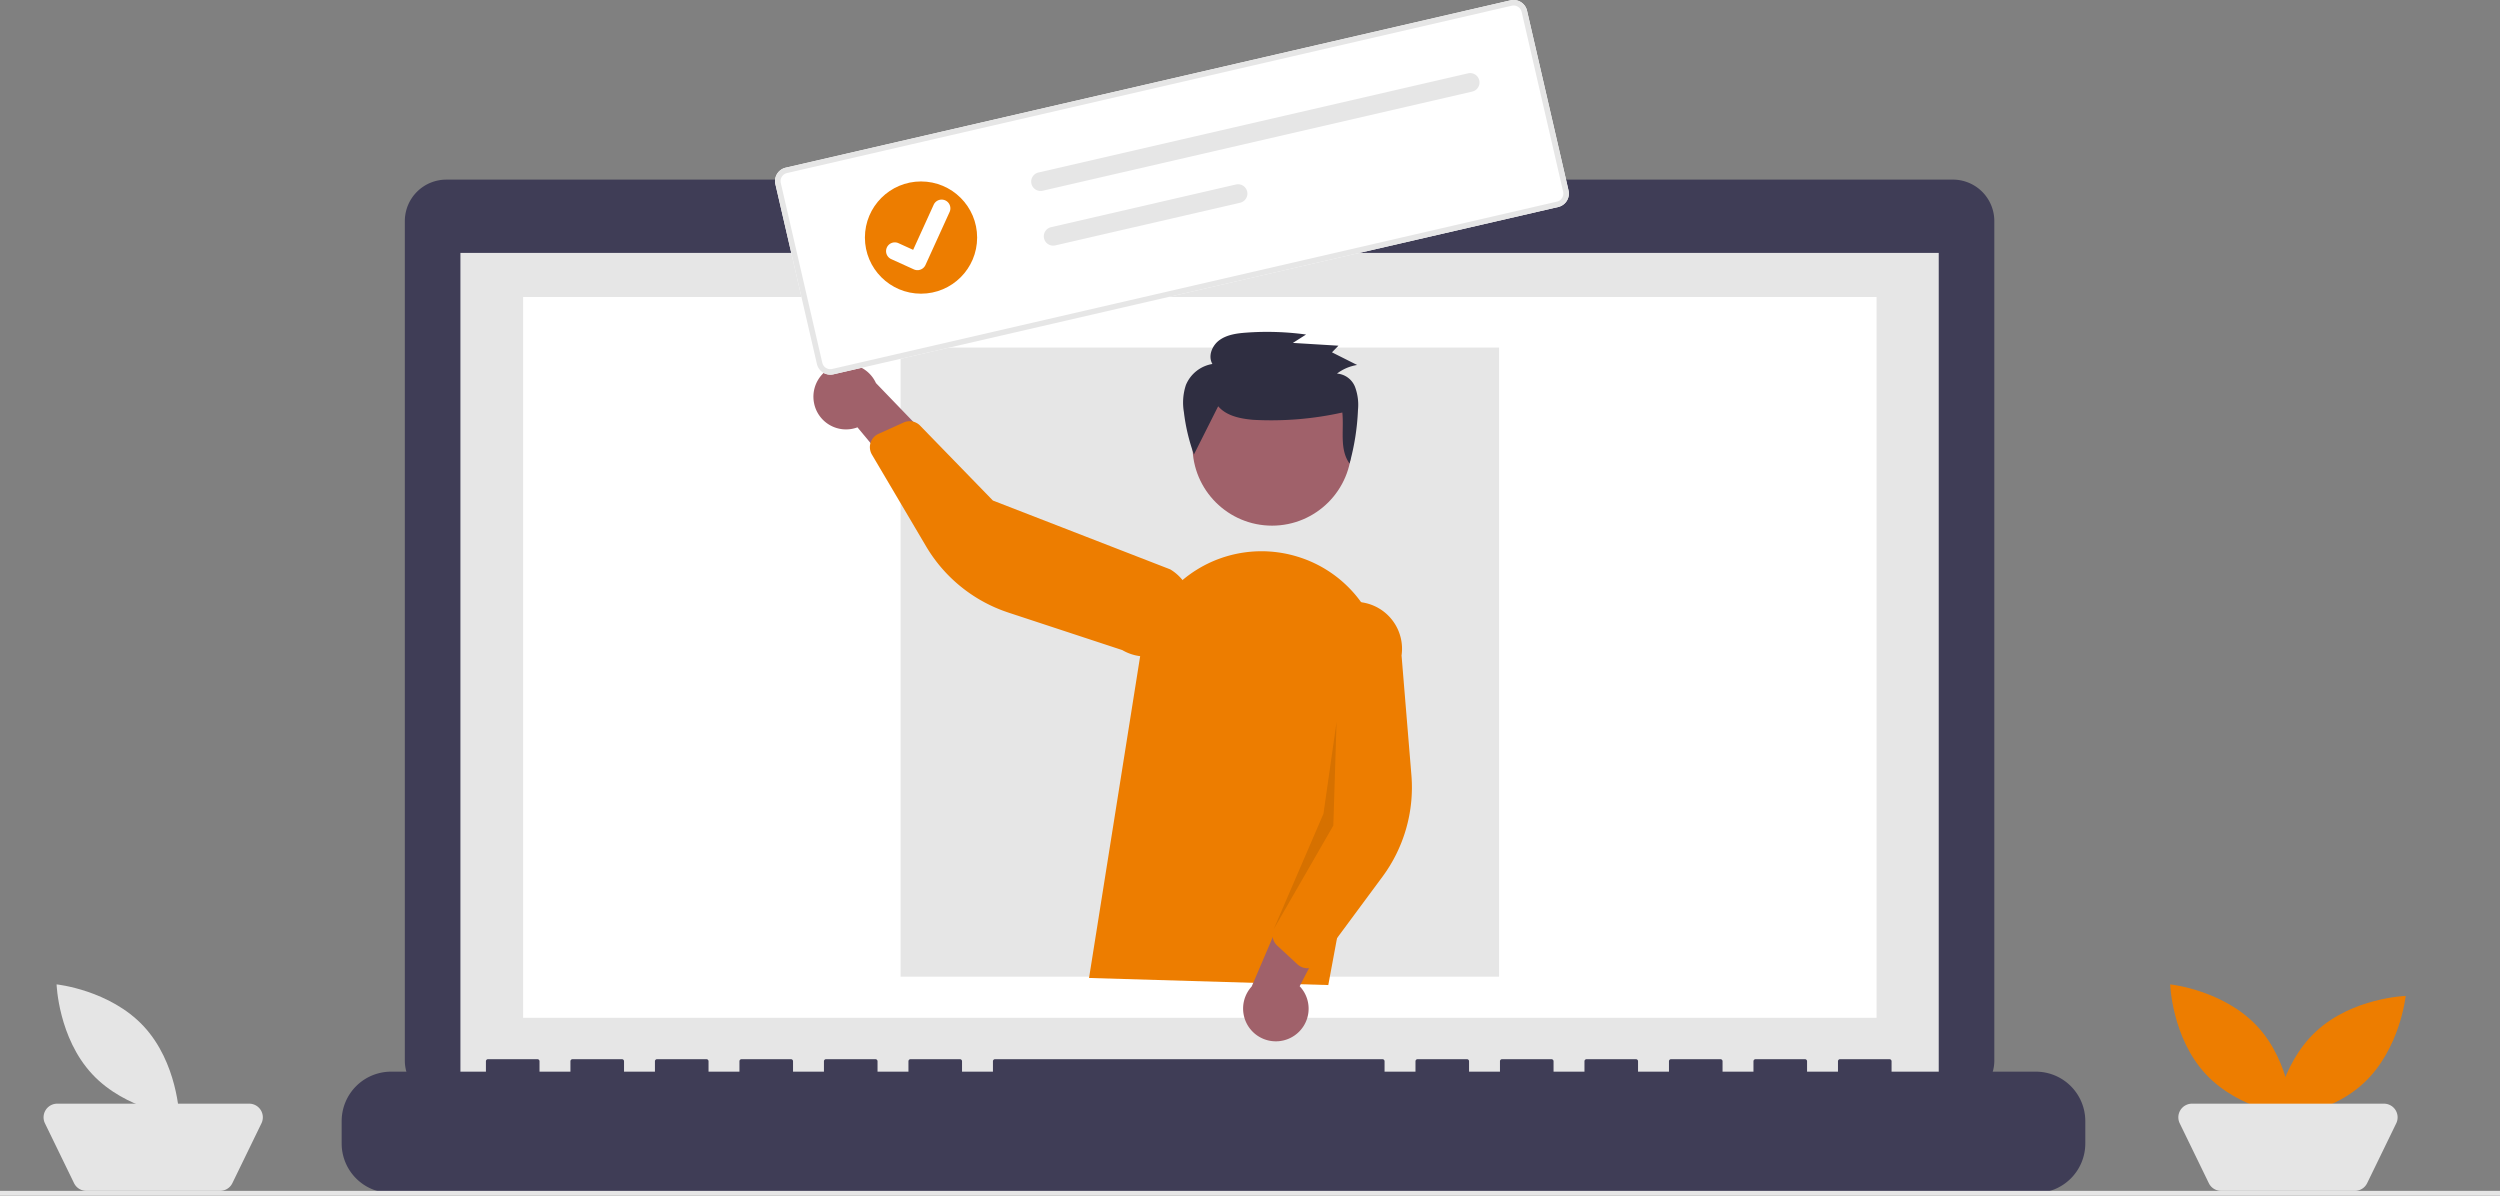 <svg id="Groupe_929" data-name="Groupe 929" xmlns="http://www.w3.org/2000/svg" width="593" height="283.587" viewBox="0 0 593 283.587">
  <rect x="0" y="0" width="593" height="283.587" fill="#808080" stroke="none"/>
  <path id="Path_765" data-name="Path 765" d="M608.5,270.168H463.092v-3H397.157v3H251.147A9.837,9.837,0,0,0,241.31,280h0V479.115a9.837,9.837,0,0,0,9.837,9.837H608.5a9.837,9.837,0,0,0,9.837-9.837V280a9.837,9.837,0,0,0-9.836-9.836Z" transform="translate(-145.284 -227.561)" fill="#3f3d56"/>
  <rect id="Rectangle_125" data-name="Rectangle 125" width="350.653" height="197.804" transform="translate(109.214 59.989)" fill="#e6e6e6"/>
  <rect id="Rectangle_130" data-name="Rectangle 130" width="321.031" height="170.977" transform="translate(124.085 70.449)" fill="#fff"/>
  <circle id="Ellipse_120" data-name="Ellipse 120" cx="3.597" cy="3.597" r="3.597" transform="translate(280.644 47.402)" fill="#6c63ff"/>
  <path id="Path_766" data-name="Path 766" d="M616.358,648.78H582.137v-2.466a.489.489,0,0,0-.489-.489H569.914a.489.489,0,0,0-.489.489h0v2.466h-7.333v-2.466a.489.489,0,0,0-.489-.489H549.87a.489.489,0,0,0-.489.489h0v2.466h-7.333v-2.466a.489.489,0,0,0-.489-.489H529.826a.489.489,0,0,0-.489.489h0v2.466H522v-2.466a.489.489,0,0,0-.489-.489H509.783a.489.489,0,0,0-.489.489h0v2.466H501.96v-2.466a.489.489,0,0,0-.489-.489H489.739a.489.489,0,0,0-.489.489h0v2.466h-7.333v-2.466a.489.489,0,0,0-.489-.489H469.7a.489.489,0,0,0-.489.489h0v2.466h-7.336v-2.466a.489.489,0,0,0-.489-.489H369.474a.489.489,0,0,0-.489.489h0v2.466h-7.333v-2.466a.489.489,0,0,0-.489-.489H349.43a.489.489,0,0,0-.489.489h0v2.466h-7.333v-2.466a.489.489,0,0,0-.489-.489H329.387a.489.489,0,0,0-.489.489h0v2.466h-7.333v-2.466a.489.489,0,0,0-.489-.489H309.343a.489.489,0,0,0-.489.489h0v2.466h-7.332v-2.466a.489.489,0,0,0-.489-.489H289.3a.489.489,0,0,0-.489.489h0v2.466h-7.333v-2.466a.489.489,0,0,0-.489-.489H269.254a.489.489,0,0,0-.489.489h0v2.466h-7.333v-2.466a.489.489,0,0,0-.489-.489H249.208a.489.489,0,0,0-.489.489h0v2.466H226.233A11.733,11.733,0,0,0,214.5,660.513v5.305a11.733,11.733,0,0,0,11.733,11.733H616.358a11.733,11.733,0,0,0,11.733-11.733v-5.305a11.733,11.733,0,0,0-11.733-11.733Z" transform="translate(-133.458 -394.583)" fill="#3f3d56"/>
  <rect id="Rectangle_126" data-name="Rectangle 126" width="141.962" height="149.228" transform="translate(213.619 82.441)" fill="#e6e6e6"/>
  <rect id="Rectangle_128" data-name="Rectangle 128" width="593" height="1.118" transform="translate(0 282.47)" fill="#e6e6e6"/>
  <path id="Path_776" data-name="Path 776" d="M1011.165,624c8.035,8.622,8.45,21.294,8.45,21.294s-12.612-1.307-20.646-9.928-8.45-21.294-8.45-21.294S1003.129,615.377,1011.165,624Z" transform="translate(-475.755 -380.576)" fill="#ed7d00"/>
  <path id="Path_777" data-name="Path 777" d="M1055.9,639.619c-8.622,8.035-21.294,8.45-21.294,8.45s1.307-12.612,9.928-20.647,21.294-8.45,21.294-8.45S1064.528,631.584,1055.9,639.619Z" transform="translate(-495.203 -382.739)" fill="#ed7d00"/>
  <path id="Path_778" data-name="Path 778" d="M1035.843,685.378h-31.712a3.242,3.242,0,0,1-2.917-1.825l-6.9-14.192a3.242,3.242,0,0,1,2.917-4.662h45.521a3.242,3.242,0,0,1,2.917,4.663l-6.9,14.193a3.242,3.242,0,0,1-2.917,1.825Z" transform="translate(-477.283 -402.908)" fill="#e5e5e5"/>
  <path id="Path_779" data-name="Path 779" d="M114.163,624c8.035,8.622,8.45,21.294,8.45,21.294s-12.612-1.307-20.647-9.928-8.45-21.294-8.45-21.294S106.128,615.377,114.163,624Z" transform="translate(-80.093 -380.576)" fill="#e5e5e5"/>
  <path id="Path_780" data-name="Path 780" d="M129.843,685.378H98.131a3.242,3.242,0,0,1-2.917-1.825l-6.9-14.192a3.242,3.242,0,0,1,2.917-4.662h45.521a3.242,3.242,0,0,1,2.917,4.662l-6.9,14.193a3.242,3.242,0,0,1-2.917,1.825Z" transform="translate(-77.652 -402.908)" fill="#e5e5e5"/>
  <circle id="Ellipse_127" data-name="Ellipse 127" cx="18.867" cy="18.867" r="18.867" transform="translate(282.862 86.951)" fill="#a0616a"/>
  <path id="Path_803" data-name="Path 803" d="M531.686,531.471l12.184-76.7a29.081,29.081,0,0,1,36.876-23.352h0A28.993,28.993,0,0,1,601.18,464.65l-12.743,68.5Z" transform="translate(-273.367 -299.495)" fill="#ed7d00"/>
  <path id="Path_804" data-name="Path 804" d="M609.146,607.375a7.725,7.725,0,0,0,1.341-11.768l12.595-24.39L608.9,572.73l-9.786,22.93a7.769,7.769,0,0,0,10.033,11.716Z" transform="translate(-302.208 -361.674)" fill="#a0616a"/>
  <path id="Path_805" data-name="Path 805" d="M617.353,538.666a3.462,3.462,0,0,1-1.864-.884l-4.819-4.453a3.468,3.468,0,0,1-.838-3.882l9.631-22.829L618.1,461.511a11.136,11.136,0,1,1,22.067,3.01h0l2.336,28.355a35.624,35.624,0,0,1-6.866,24.118l-15.019,20.3a3.46,3.46,0,0,1-2.454,1.385A3.421,3.421,0,0,1,617.353,538.666Z" transform="translate(-307.718 -309.035)" fill="#ed7d00"/>
  <path id="Path_806" data-name="Path 806" d="M414.852,359.971a7.725,7.725,0,0,0,10.313,5.824l17.55,21.108,4.136-13.652-17.3-17.951a7.769,7.769,0,0,0-14.7,4.671Z" transform="translate(-221.773 -264.432)" fill="#a0616a"/>
  <path id="Path_807" data-name="Path 807" d="M439.169,379.44a3.462,3.462,0,0,1,1.541-1.372l5.98-2.7a3.468,3.468,0,0,1,3.9.742l17.267,17.769,42.07,16.329a11.136,11.136,0,0,1-11.376,19.147h0l-27.021-8.9A35.623,35.623,0,0,1,452,404.723l-12.841-21.747a3.46,3.46,0,0,1-.319-2.8,3.425,3.425,0,0,1,.332-.736Z" transform="translate(-232.342 -275.152)" fill="#ed7d00"/>
  <path id="Path_808" data-name="Path 808" d="M624.963,502.685l-.768,24.581-14.151,24.592,11.816-27.4Z" transform="translate(-307.93 -331.445)" opacity="0.1"/>
  <path id="Path_696" data-name="Path 696" d="M579.939,354.787c1.946,2.3,5.239,2.953,8.277,3.219a77.914,77.914,0,0,0,21.171-1.729c.43,4.171-.743,8.668,1.714,12.1a56.164,56.164,0,0,0,2-12.734,12.2,12.2,0,0,0-.705-5.454,5.016,5.016,0,0,0-4.273-3.15A10.71,10.71,0,0,1,612.9,345l-5.969-3,1.533-1.574-10.807-.661,3.13-1.989a67.879,67.879,0,0,0-14.219-.447c-2.2.162-4.5.472-6.289,1.748s-2.815,3.812-1.707,5.685a8.255,8.255,0,0,0-6.291,4.992,13.322,13.322,0,0,0-.477,6.406,45.4,45.4,0,0,0,2.381,10.071" transform="translate(-290.987 -258.426)" fill="#2f2e41"/>
  <path id="Path_138" data-name="Path 138" d="M584.2,245.4,412.278,285.089a3.271,3.271,0,0,1-3.919-2.449l-9.846-42.646a3.271,3.271,0,0,1,2.449-3.919l171.919-39.691a3.271,3.271,0,0,1,3.919,2.449l9.845,42.646A3.271,3.271,0,0,1,584.2,245.4Z" transform="translate(-214.589 -196.301)" fill="#fff"/>
  <path id="Path_138-2" data-name="Path 138" d="M584.2,245.4,412.278,285.089a3.271,3.271,0,0,1-3.919-2.449l-9.846-42.646a3.271,3.271,0,0,1,2.449-3.919l171.919-39.691a3.271,3.271,0,0,1,3.919,2.449l9.845,42.646A3.271,3.271,0,0,1,584.2,245.4Zm-182.94-8.048a1.963,1.963,0,0,0-1.469,2.351l9.846,42.646a1.962,1.962,0,0,0,2.351,1.469L583.9,244.125a1.962,1.962,0,0,0,1.469-2.351l-9.846-42.646a1.962,1.962,0,0,0-2.351-1.469Z" transform="translate(-214.589 -196.301)" fill="#e6e6e6"/>
  <path id="Path_139" data-name="Path 139" d="M508.861,250.9a2.218,2.218,0,0,0,.99,4.325l.008,0,101.9-23.524a2.218,2.218,0,1,0-1-4.323Z" transform="translate(-262.539 -209.982)" fill="#e6e6e6"/>
  <path id="Path_140" data-name="Path 140" d="M514.218,284.678a2.218,2.218,0,1,0,.991,4.325l.007,0,43.846-10.123a2.218,2.218,0,0,0-.99-4.325l-.008,0Z" transform="translate(-264.902 -230.793)" fill="#e6e6e6"/>
  <g id="Group_45" data-name="Group 45" transform="translate(205.156 43.041)">
    <circle id="Ellipse_18" data-name="Ellipse 18" cx="13.31" cy="13.31" r="13.31" fill="#ed7d00"/>
    <path id="Path_395" data-name="Path 395" d="M453.476,297.7a2.062,2.062,0,0,1-1.3-.123l-.026-.011-5.355-2.431a2.077,2.077,0,1,1,1.72-3.781l3.47,1.58,4.868-10.7A2.075,2.075,0,0,1,459.6,281.2h0l-.029.07.031-.07a2.077,2.077,0,0,1,1.029,2.749l-5.726,12.584a2.076,2.076,0,0,1-1.427,1.16Z" transform="translate(-440.541 -276.71)" fill="#fff"/>
  </g>
</svg>
